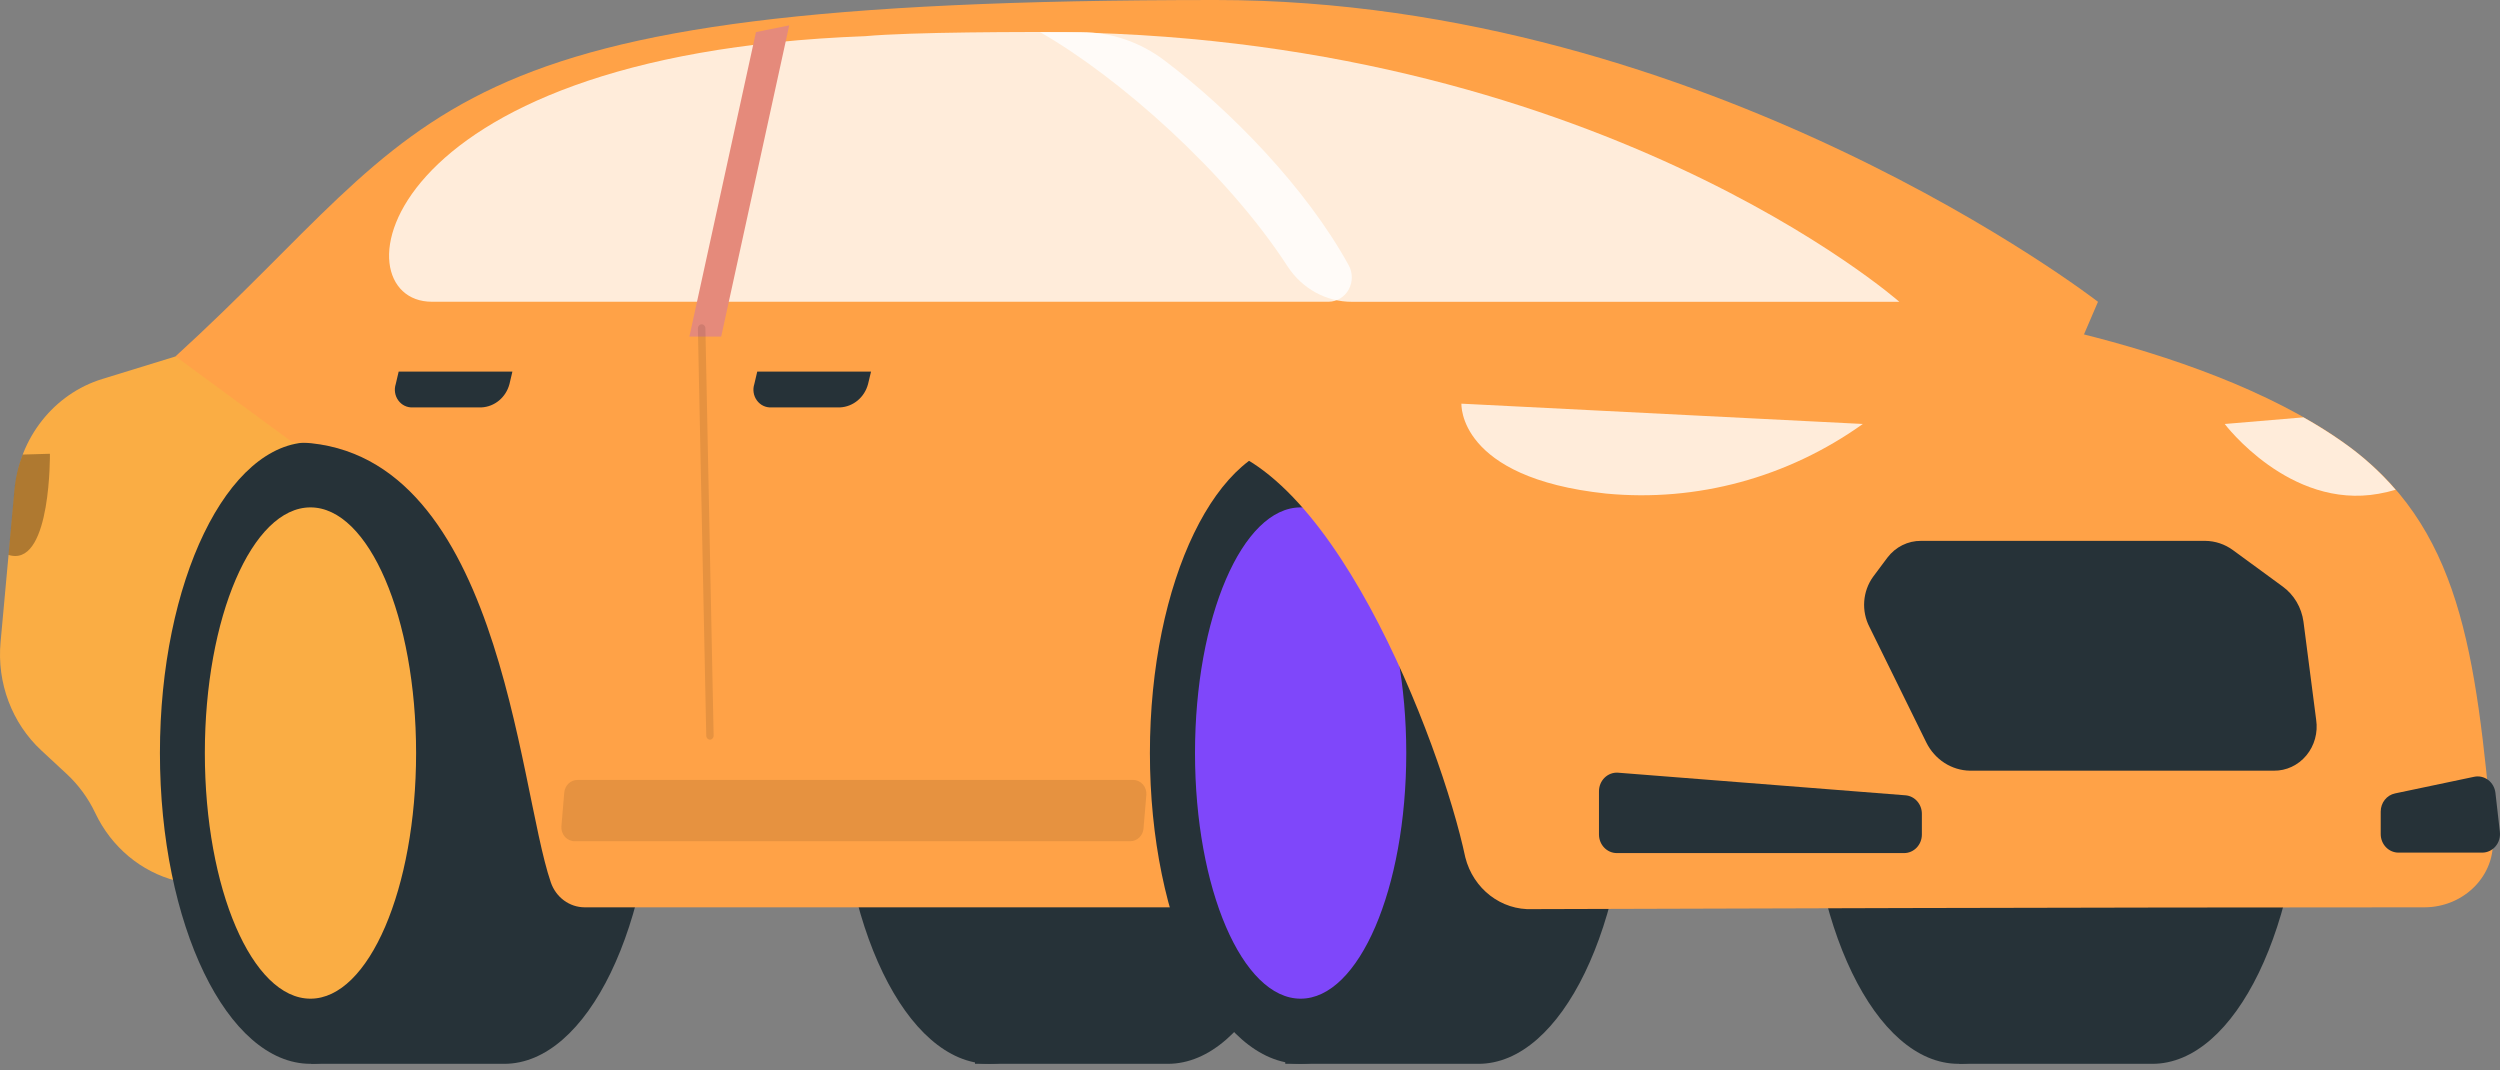 <svg width="271" height="116" viewBox="0 0 271 116" fill="none" xmlns="http://www.w3.org/2000/svg">
<rect x="0" y="0" width="271" height="116" fill="#808080" stroke="none"/>
<path d="M126.588 115.319C135.6 115.319 142.907 100.236 142.907 81.629C142.907 63.023 135.6 47.94 126.588 47.94H105.688V115.319H126.588Z" fill="#263238"/>
<ellipse cx="107.245" cy="81.629" rx="16.319" ry="33.689" fill="#263238"/>
<path d="M233.318 115.319C242.33 115.319 249.63 100.236 249.63 81.629C249.63 63.023 242.361 47.94 233.318 47.94H212.384V115.319H233.318Z" fill="#263238"/>
<ellipse cx="212.304" cy="81.629" rx="16.319" ry="33.689" fill="#263238"/>
<path d="M30.29 98.35L19.114 95.483C15.286 94.506 12.068 91.813 10.325 88.129C9.563 86.522 8.51 85.084 7.225 83.893L4.478 81.344C1.295 78.391 -0.345 74.033 0.061 69.612L1.571 53.12C2.087 47.461 5.851 42.697 11.08 41.084L19.07 38.625L47.897 36.481L30.29 98.35Z" fill="#FAAD44"/>
<path d="M54.66 115.319C63.672 115.319 70.979 100.236 70.979 81.629C70.979 63.023 63.676 47.94 54.66 47.94H33.734V115.319H54.66Z" fill="#263238"/>
<ellipse cx="33.655" cy="81.629" rx="16.319" ry="33.689" fill="#263238"/>
<ellipse cx="33.655" cy="81.629" rx="11.45" ry="26.628" fill="#FAAD44"/>
<path d="M199.242 98.354L227.421 32.715C227.421 32.715 185.261 0 131.765 0C45.062 0 48.04 12.182 19.026 38.629L31.692 47.94C54.225 47.94 56.106 85.165 59.706 95.64C60.258 97.267 61.733 98.354 63.389 98.354H199.242Z" fill="#FFA247"/>
<path d="M160.261 115.319C169.273 115.319 176.573 100.236 176.573 81.629C176.573 63.023 169.273 47.94 160.261 47.94H139.324V115.319H160.261Z" fill="#263238"/>
<ellipse cx="140.969" cy="81.629" rx="16.319" ry="33.689" fill="#263238"/>
<ellipse cx="140.989" cy="81.629" rx="11.45" ry="26.628" fill="#7F47FA"/>
<path d="M158.838 92.934C156.241 80.641 143.826 47.955 128.947 47.955L112.821 32.692H203.832C210.133 32.692 238.117 36.725 253.977 47.917C266.786 56.958 268.362 70.684 270.203 90.738C270.584 94.831 267.146 98.347 262.802 98.354C226.337 98.354 182.205 98.497 166.137 98.549C162.741 98.698 159.703 96.361 158.838 92.934Z" fill="#FFA247"/>
<path opacity="0.8" d="M205.889 32.715H146.56C143.773 32.726 141.162 31.297 139.59 28.899C132.991 18.704 121.3 8.374 112.734 3.478C172.717 3.478 205.889 32.715 205.889 32.715Z" fill="white"/>
<path opacity="0.8" d="M126.22 6.545C133.412 11.972 141.597 20.386 146.193 28.742C146.646 29.553 146.651 30.554 146.207 31.371C145.763 32.188 144.936 32.697 144.035 32.708H46.803C36.492 32.708 39.912 5.93 93.79 3.921C98.867 3.464 110.706 3.449 117.251 3.479C120.475 3.497 123.612 4.57 126.22 6.545Z" fill="white"/>
<path d="M175.383 83.759L206.547 86.21C207.555 86.288 208.334 87.165 208.331 88.219V90.464C208.331 91.574 207.468 92.474 206.403 92.474H175.264C174.198 92.474 173.333 91.575 173.329 90.464V85.794C173.323 85.234 173.541 84.697 173.93 84.31C174.32 83.924 174.846 83.724 175.383 83.759Z" fill="#263238"/>
<path d="M268.181 84.207L259.622 86.007C258.719 86.193 258.069 87.019 258.069 87.978V90.415C258.069 90.949 258.273 91.461 258.636 91.838C258.999 92.215 259.491 92.426 260.004 92.424H269.066C269.619 92.426 270.145 92.18 270.512 91.75C270.88 91.32 271.052 90.746 270.986 90.175L270.505 85.947C270.441 85.383 270.153 84.873 269.711 84.542C269.269 84.211 268.714 84.09 268.181 84.207Z" fill="#263238"/>
<path opacity="0.8" d="M201.932 45.958L158.419 43.757C158.419 43.757 157.973 51.794 174.098 53.503C183.935 54.442 193.779 51.774 201.932 45.958Z" fill="white"/>
<path opacity="0.3" d="M1.563 53.113C1.685 51.795 1.987 50.502 2.462 49.274L5.411 49.188C5.411 49.188 5.548 60.98 1.275 60.238C1.156 60.22 1.038 60.191 0.923 60.152L1.563 53.113Z" fill="black"/>
<path opacity="0.8" d="M249.69 45.241C251.159 46.063 252.587 46.961 253.969 47.932C256.072 49.4 257.992 51.132 259.687 53.09C259.079 53.271 258.462 53.416 257.839 53.525C248.179 55.257 241.16 45.96 241.16 45.96L249.69 45.241Z" fill="white"/>
<path d="M208.248 58.63H239.039C240.118 58.637 241.17 58.987 242.053 59.635L247.432 63.571C248.667 64.463 249.488 65.852 249.698 67.402L251.072 78.025C251.28 79.416 250.889 80.832 250.003 81.895C249.117 82.959 247.827 83.561 246.476 83.542H213.552C211.546 83.513 209.719 82.331 208.805 80.469L202.656 67.972C201.751 66.233 201.902 64.103 203.045 62.522L204.584 60.459C205.466 59.289 206.821 58.613 208.248 58.63Z" fill="#263238"/>
<path opacity="0.1" d="M62.615 84.545H122.826C123.23 84.544 123.616 84.719 123.889 85.028C124.163 85.338 124.299 85.753 124.265 86.172L123.956 89.823C123.888 90.598 123.264 91.191 122.517 91.188H62.296C61.892 91.189 61.507 91.014 61.233 90.704C60.959 90.395 60.823 89.98 60.857 89.561L61.167 85.903C61.237 85.127 61.867 84.537 62.615 84.545Z" fill="black"/>
<path d="M81.947 3.478L85.551 2.751L78.178 36.485H74.73L81.947 3.478Z" fill="#E58A7B"/>
<path d="M94.421 40.279H82.086L81.769 41.629C81.573 42.23 81.675 42.894 82.043 43.402C82.41 43.909 82.994 44.194 83.603 44.162H91.061C92.493 44.092 93.718 43.069 94.097 41.629L94.421 40.279Z" fill="#263238"/>
<path d="M55.544 40.279H43.216L42.9 41.629C42.703 42.23 42.806 42.894 43.173 43.402C43.541 43.909 44.125 44.194 44.734 44.162H52.192C53.623 44.092 54.849 43.069 55.227 41.629L55.544 40.279Z" fill="#263238"/>
<path opacity="0.1" d="M76.971 80.182C76.747 80.182 76.564 79.996 76.558 79.763L75.651 35.594C75.651 35.358 75.828 35.164 76.054 35.152C76.278 35.152 76.461 35.338 76.466 35.571L77.358 79.748C77.358 79.983 77.18 80.175 76.955 80.183L76.971 80.182Z" fill="black"/>
</svg>
